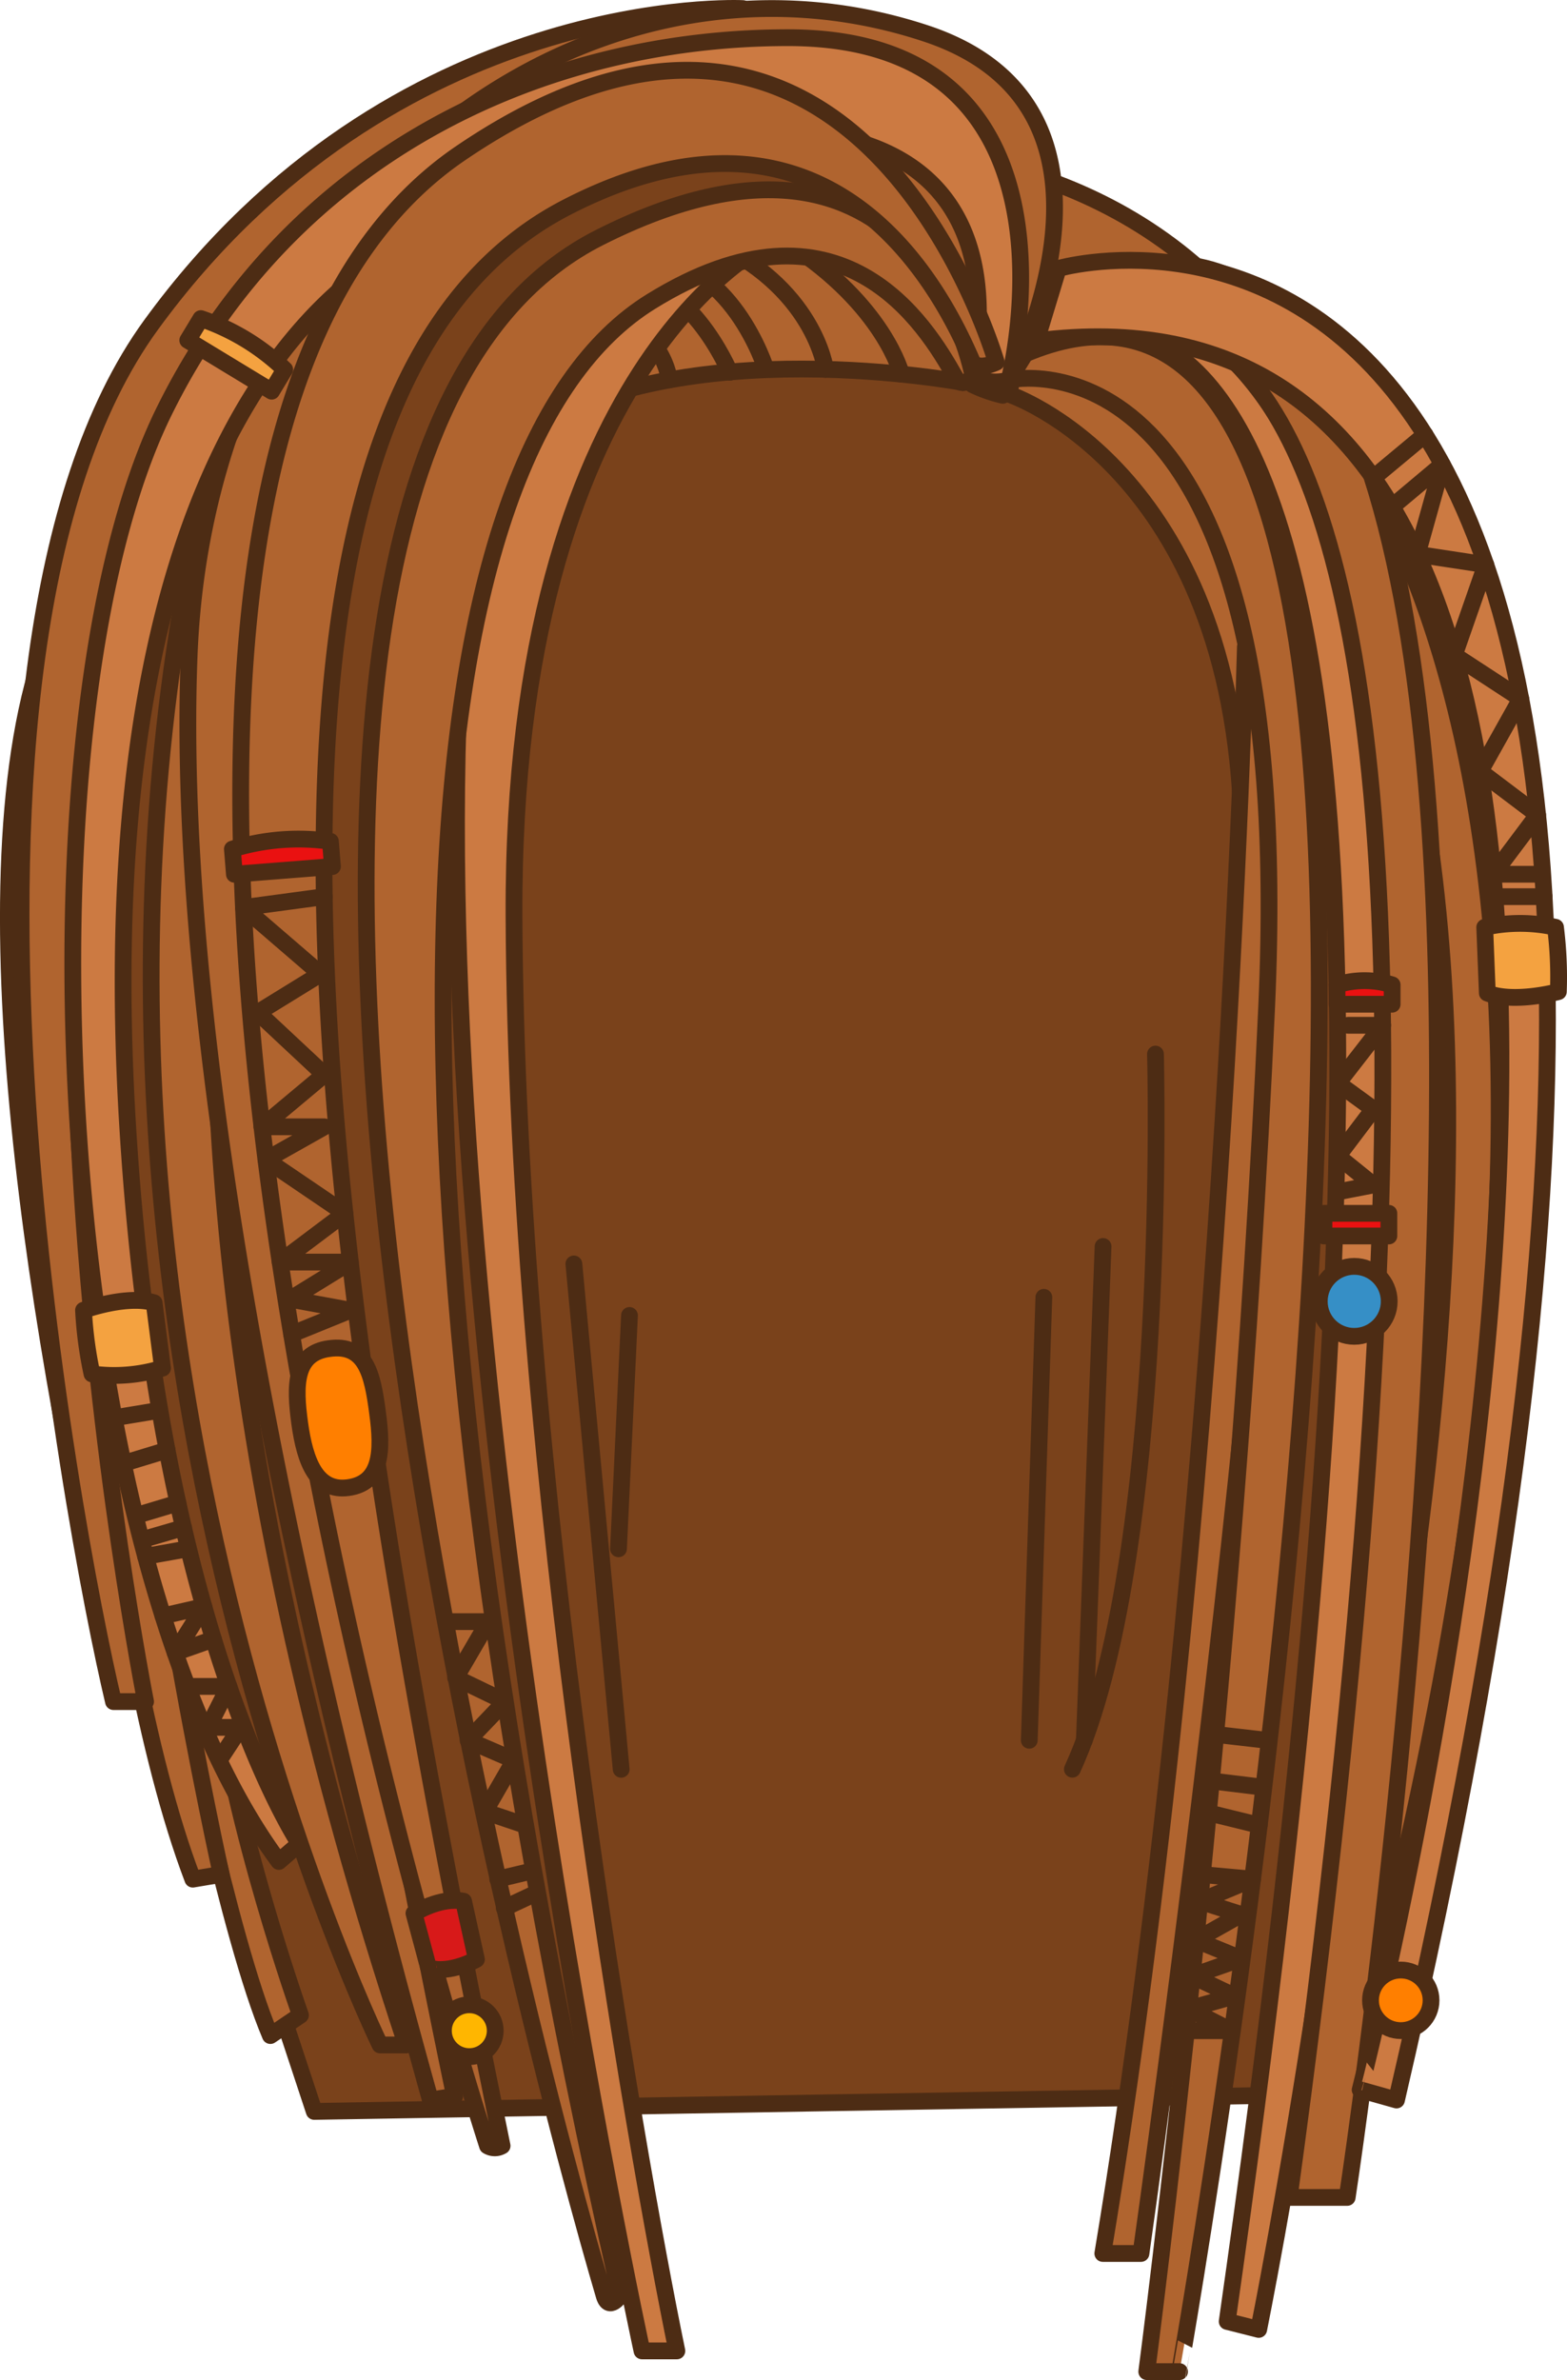 <svg id="Layer_1" data-name="Layer 1" xmlns="http://www.w3.org/2000/svg" viewBox="0 0 186.85 283.64"><defs><style>.cls-1{fill:#7a421b;}.cls-1,.cls-10,.cls-2,.cls-3,.cls-4,.cls-5,.cls-6,.cls-7,.cls-8,.cls-9{stroke:#4d2c14;stroke-linecap:round;stroke-linejoin:round;stroke-width:2px;}.cls-2{fill:#b0642f;}.cls-3{fill:none;}.cls-4{fill:#cc7a42;}.cls-5{fill:#d81919;}.cls-6{fill:#f4a240;}.cls-7{fill:#ea1111;}.cls-8{fill:#368fc6;}.cls-9{fill:#ffb600;}.cls-10{fill:#ff7f00;}</style></defs><title>9</title><path class="cls-1" d="M224.78,282.26l-119.33,2-17.84-54-6.51-.51c-9.34-41.14-18.33-97.22-6.4-123.55,19-41.87,58.38-55.83,81.84-56.34s29.23,18.71,29.23,18.71C244.15,63.78,233.68,209.17,224.78,282.26Z" transform="translate(-67.98 -32.63)"/><path class="cls-2" d="M89.1,232.58s6.12,30.89,11.12,42.64l3.59-2.43s-8.07-22.63-10.21-40.21Z" transform="translate(-67.98 -32.63)"/><path class="cls-2" d="M76.32,166.92s3.43,60.2,14.65,89.66l3.39-.57s-10.89-48.76-12.59-87Z" transform="translate(-67.98 -32.63)"/><path class="cls-3" d="M205.76,158.25s1.62,60.11-9.91,85.23" transform="translate(-67.98 -32.63)"/><line class="cls-3" x1="131.53" y1="148.55" x2="129.3" y2="207.4"/><line class="cls-3" x1="124.47" y1="154.61" x2="122.73" y2="207.4"/><line class="cls-3" x1="68.43" y1="150.63" x2="74.07" y2="210.86"/><line class="cls-3" x1="75.06" y1="156.77" x2="73.75" y2="184.58"/><path class="cls-2" d="M176.23,50.73s28.3.22,44,24.79l-34.19-2Z" transform="translate(-67.98 -32.63)"/><path class="cls-2" d="M188.31,79.62s26.65,8.82,27.75,51.23c12.49-1.62,8.17-30.54-9.61-49.32C189.82,64,188.31,79.62,188.31,79.62Z" transform="translate(-67.98 -32.63)"/><path class="cls-2" d="M182.85,78.22s-33.6-6.37-52.58,6.22c0,0,3.17-17.69,26.75-21.59s25.83,10.54,25.83,10.54Z" transform="translate(-67.98 -32.63)"/><path class="cls-3" d="M175.46,77.22s-2-8.18-13.52-15.59" transform="translate(-67.98 -32.63)"/><path class="cls-3" d="M152.23,61.12c12.91,5.57,14.18,15.53,14.18,15.53" transform="translate(-67.98 -32.63)"/><path class="cls-3" d="M159.32,76.65s-4.15-13.48-15.06-13.36" transform="translate(-67.98 -32.63)"/><path class="cls-3" d="M155,77s-5.11-12.2-13.72-11.18" transform="translate(-67.98 -32.63)"/><path class="cls-3" d="M147.78,77.91s-.46-6.11-9-9.31" transform="translate(-67.98 -32.63)"/><path class="cls-3" d="M140.72,79.62a5.57,5.57,0,0,0-4.32-4.26" transform="translate(-67.98 -32.63)"/><path class="cls-2" d="M221.42,77.19S270.94,116,231.48,270.51h-4.4S262.35,134.64,219,82.07Z" transform="translate(-67.98 -32.63)"/><path class="cls-4" d="M190.22,74.81s64.21-46.13,24.09,234.48l3.76.95S271.45,46.67,185.77,68.6Z" transform="translate(-67.98 -32.63)"/><path class="cls-2" d="M190.22,74.81s69-54.23,31.48,219.7h6.92S269.72,24.9,191.33,68.89Z" transform="translate(-67.98 -32.63)"/><path class="cls-2" d="M156.56,33.65S115,31.52,86,71.34,76.66,215,81.51,235.42h3.83s-23-115.4,7-162.17C112.56,41.72,156.56,33.65,156.56,33.65Z" transform="translate(-67.98 -32.63)"/><path class="cls-4" d="M122.94,110.71s5.91-42.31,29.42-49.08h7.24S129,75.93,129.27,141.8s14.57,147.51,19.42,171h-4.16S118.4,192.47,122.94,110.71" transform="translate(-67.98 -32.63)"/><path class="cls-2" d="M107.19,71.34s-36.21,68,9.23,205H113.3s-49.21-100.67-15.48-205Z" transform="translate(-67.98 -32.63)"/><path class="cls-2" d="M184,77.46s-1.26,1.65-2.11.13c-3.47-6.17-13.63-23.07-36.32-9-28.27,17.54-36,94.65-3.65,237.63,0,0-1.33,1.94-1.9,0-7.65-25.87-59.5-215.51-.56-245.28C177.55,41.69,184,77.46,184,77.46Z" transform="translate(-67.98 -32.63)"/><path class="cls-2" d="M187.55,79.74s18.79-33.89-9.19-43.13c-41-13.53-85.79,20.66-87.83,74.22S107.91,242.09,119.3,282.9l2.89-.45s-27-127.76-23.32-166.57c4.26-45.12,27.44-67.2,47.83-71.49,36.15-7.61,48.15,6,37.26,34.09A17.09,17.09,0,0,0,187.55,79.74Z" transform="translate(-67.98 -32.63)"/><path class="cls-2" d="M186.47,74.81s5.6-26.68-19.55-28.44Z" transform="translate(-67.98 -32.63)"/><path class="cls-4" d="M188.31,77.91s10.48-40.79-26.37-40.79c-28.77,0-59,13.45-74.33,44.41-18.5,37.32-13.29,136.66,13.62,172.94l2.45-2.11s-16.76-24.93-20.47-85.44S95.05,74.15,115.42,62.18c31-18.22,75.29-23.7,68.54,15.28A5.74,5.74,0,0,0,188.31,77.91Z" transform="translate(-67.98 -32.63)"/><path class="cls-2" d="M186.78,75.8s-2.34,1.17-2.94-.24c-3.41-7.87-16.48-34.55-48.2-18.27-46.83,24-27.49,134.35-7.79,231.07a1.69,1.69,0,0,1-1.74,0s-64-196.09-3.24-237.45C170.4,18.56,186.78,75.8,186.78,75.8Z" transform="translate(-67.98 -32.63)"/><path class="cls-2" d="M216.48,109.71s-2.63,105.25-17,191.48h4.55s20.41-143.69,16.17-181.6Z" transform="translate(-67.98 -32.63)"/><path class="cls-2" d="M188.31,77.91s34.43-7.75,30.71,74.63-14.3,162.73-14.3,162.73h3.91S256.37,46.8,190.22,74.81Z" transform="translate(-67.98 -32.63)"/><path class="cls-4" d="M194.17,64.63s97.57-28.2,40.33,218.27l-4.34-1.22S287,61.12,191.55,73.25Z" transform="translate(-67.98 -32.63)"/><polyline class="cls-3" points="38.67 106.86 29.03 108.16 38.22 116.07 30.75 120.67 38.67 128.07 31.23 134.29 38.67 134.29 31.71 138.21 41.13 144.6 33.4 150.41 41.78 150.41 34.6 154.83 41.78 156.15 34.77 159"/><line class="cls-3" x1="13.61" y1="168.97" x2="18.02" y2="168.24"/><line class="cls-3" x1="14.7" y1="174.41" x2="19.93" y2="172.82"/><line class="cls-3" x1="16.69" y1="180.48" x2="21.22" y2="179.12"/><line class="cls-3" x1="17.32" y1="183.39" x2="21.89" y2="182.06"/><line class="cls-3" x1="17.36" y1="185.48" x2="22.4" y2="184.58"/><polyline class="cls-3" points="19.43 192.58 24.31 191.47 20.88 196.96 25.45 195.35"/><polyline class="cls-3" points="22.35 200.98 27.29 200.98 24.82 205.86 28.7 205.86 26.38 209.4"/><polyline class="cls-3" points="53.54 193.26 58.23 193.26 54.33 199.95 60.22 202.79 55.81 207.4 61.33 209.78 57.79 215.9 62.64 217.53"/><line class="cls-3" x1="59.35" y1="223.95" x2="63.59" y2="222.94"/><line class="cls-3" x1="60.13" y1="227.39" x2="63.59" y2="225.77"/><line class="cls-3" x1="144.96" y1="206.7" x2="151.04" y2="207.4"/><line class="cls-3" x1="144.2" y1="212.21" x2="150.16" y2="212.94"/><line class="cls-3" x1="144.2" y1="216.07" x2="150.16" y2="217.53"/><polyline class="cls-3" points="143.74 223.44 149.36 223.95 143.06 226.58 148 228.16 142.59 231.21 148 233.43 142.16 235.49 147.18 237.88 141.75 239.41 146.82 242.01 141.75 242.01"/><polyline class="cls-3" points="160.76 122.19 164.88 122.19 159.52 129.09 163.76 132.18 159.52 137.79 163.76 141.22 159.52 142.04"/><polyline class="cls-3" points="166 60.38 171.98 55.36 168.99 66.06 177.17 67.3 173.41 78.08 181.34 83.26 176.49 91.93 183.35 97.11 178.04 104.19 183.35 104.19"/><line class="cls-3" x1="163.76" y1="56.94" x2="169.92" y2="51.81"/><line class="cls-3" x1="178.77" y1="106.86" x2="184.13" y2="106.86"/><path class="cls-5" d="M117.34,260.65s3.11-2,5.92-1.44l1.53,6.93s-3.19,1.81-5.71,1C119.08,267.17,118.45,264.74,117.34,260.65Z" transform="translate(-67.98 -32.63)"/><path class="cls-6" d="M77.94,188.78s5.11-1.87,8.42-.89l1,7.79a19.57,19.57,0,0,1-8.41.69A47.18,47.18,0,0,1,77.94,188.78Z" transform="translate(-67.98 -32.63)"/><path class="cls-6" d="M253.8,150.81s-5.26,1.43-8.47.17l-.31-7.84a19.43,19.43,0,0,1,8.44,0A47.69,47.69,0,0,1,253.8,150.81Z" transform="translate(-67.98 -32.63)"/><path class="cls-7" d="M227.41,150a11.08,11.08,0,0,1,6.57,0v2.31h-6.57Z" transform="translate(-67.98 -32.63)"/><path class="cls-7" d="M95.69,133.82a26.71,26.71,0,0,1,11.69-.92l.24,3-11.69.92Z" transform="translate(-67.98 -32.63)"/><path class="cls-6" d="M91.93,70.6a26.84,26.84,0,0,1,10,6.07l-1.56,2.58-10-6.07Z" transform="translate(-67.98 -32.63)"/><rect class="cls-7" x="157.87" y="144.6" width="7.74" height="2.7"/><circle class="cls-8" cx="161.48" cy="155.09" r="4.17"/><circle class="cls-9" cx="55.96" cy="242.01" r="3.09"/><circle class="cls-10" cx="167.03" cy="238.39" r="3.61"/><path class="cls-10" d="M113,201c.62,4.58.5,8.38-3.51,8.92-3.75.51-5.14-3.07-5.77-7.65s-.62-8.36,3.5-8.92C111.6,192.72,112.4,196.39,113,201Z" transform="translate(-67.98 -32.63)"/></svg>